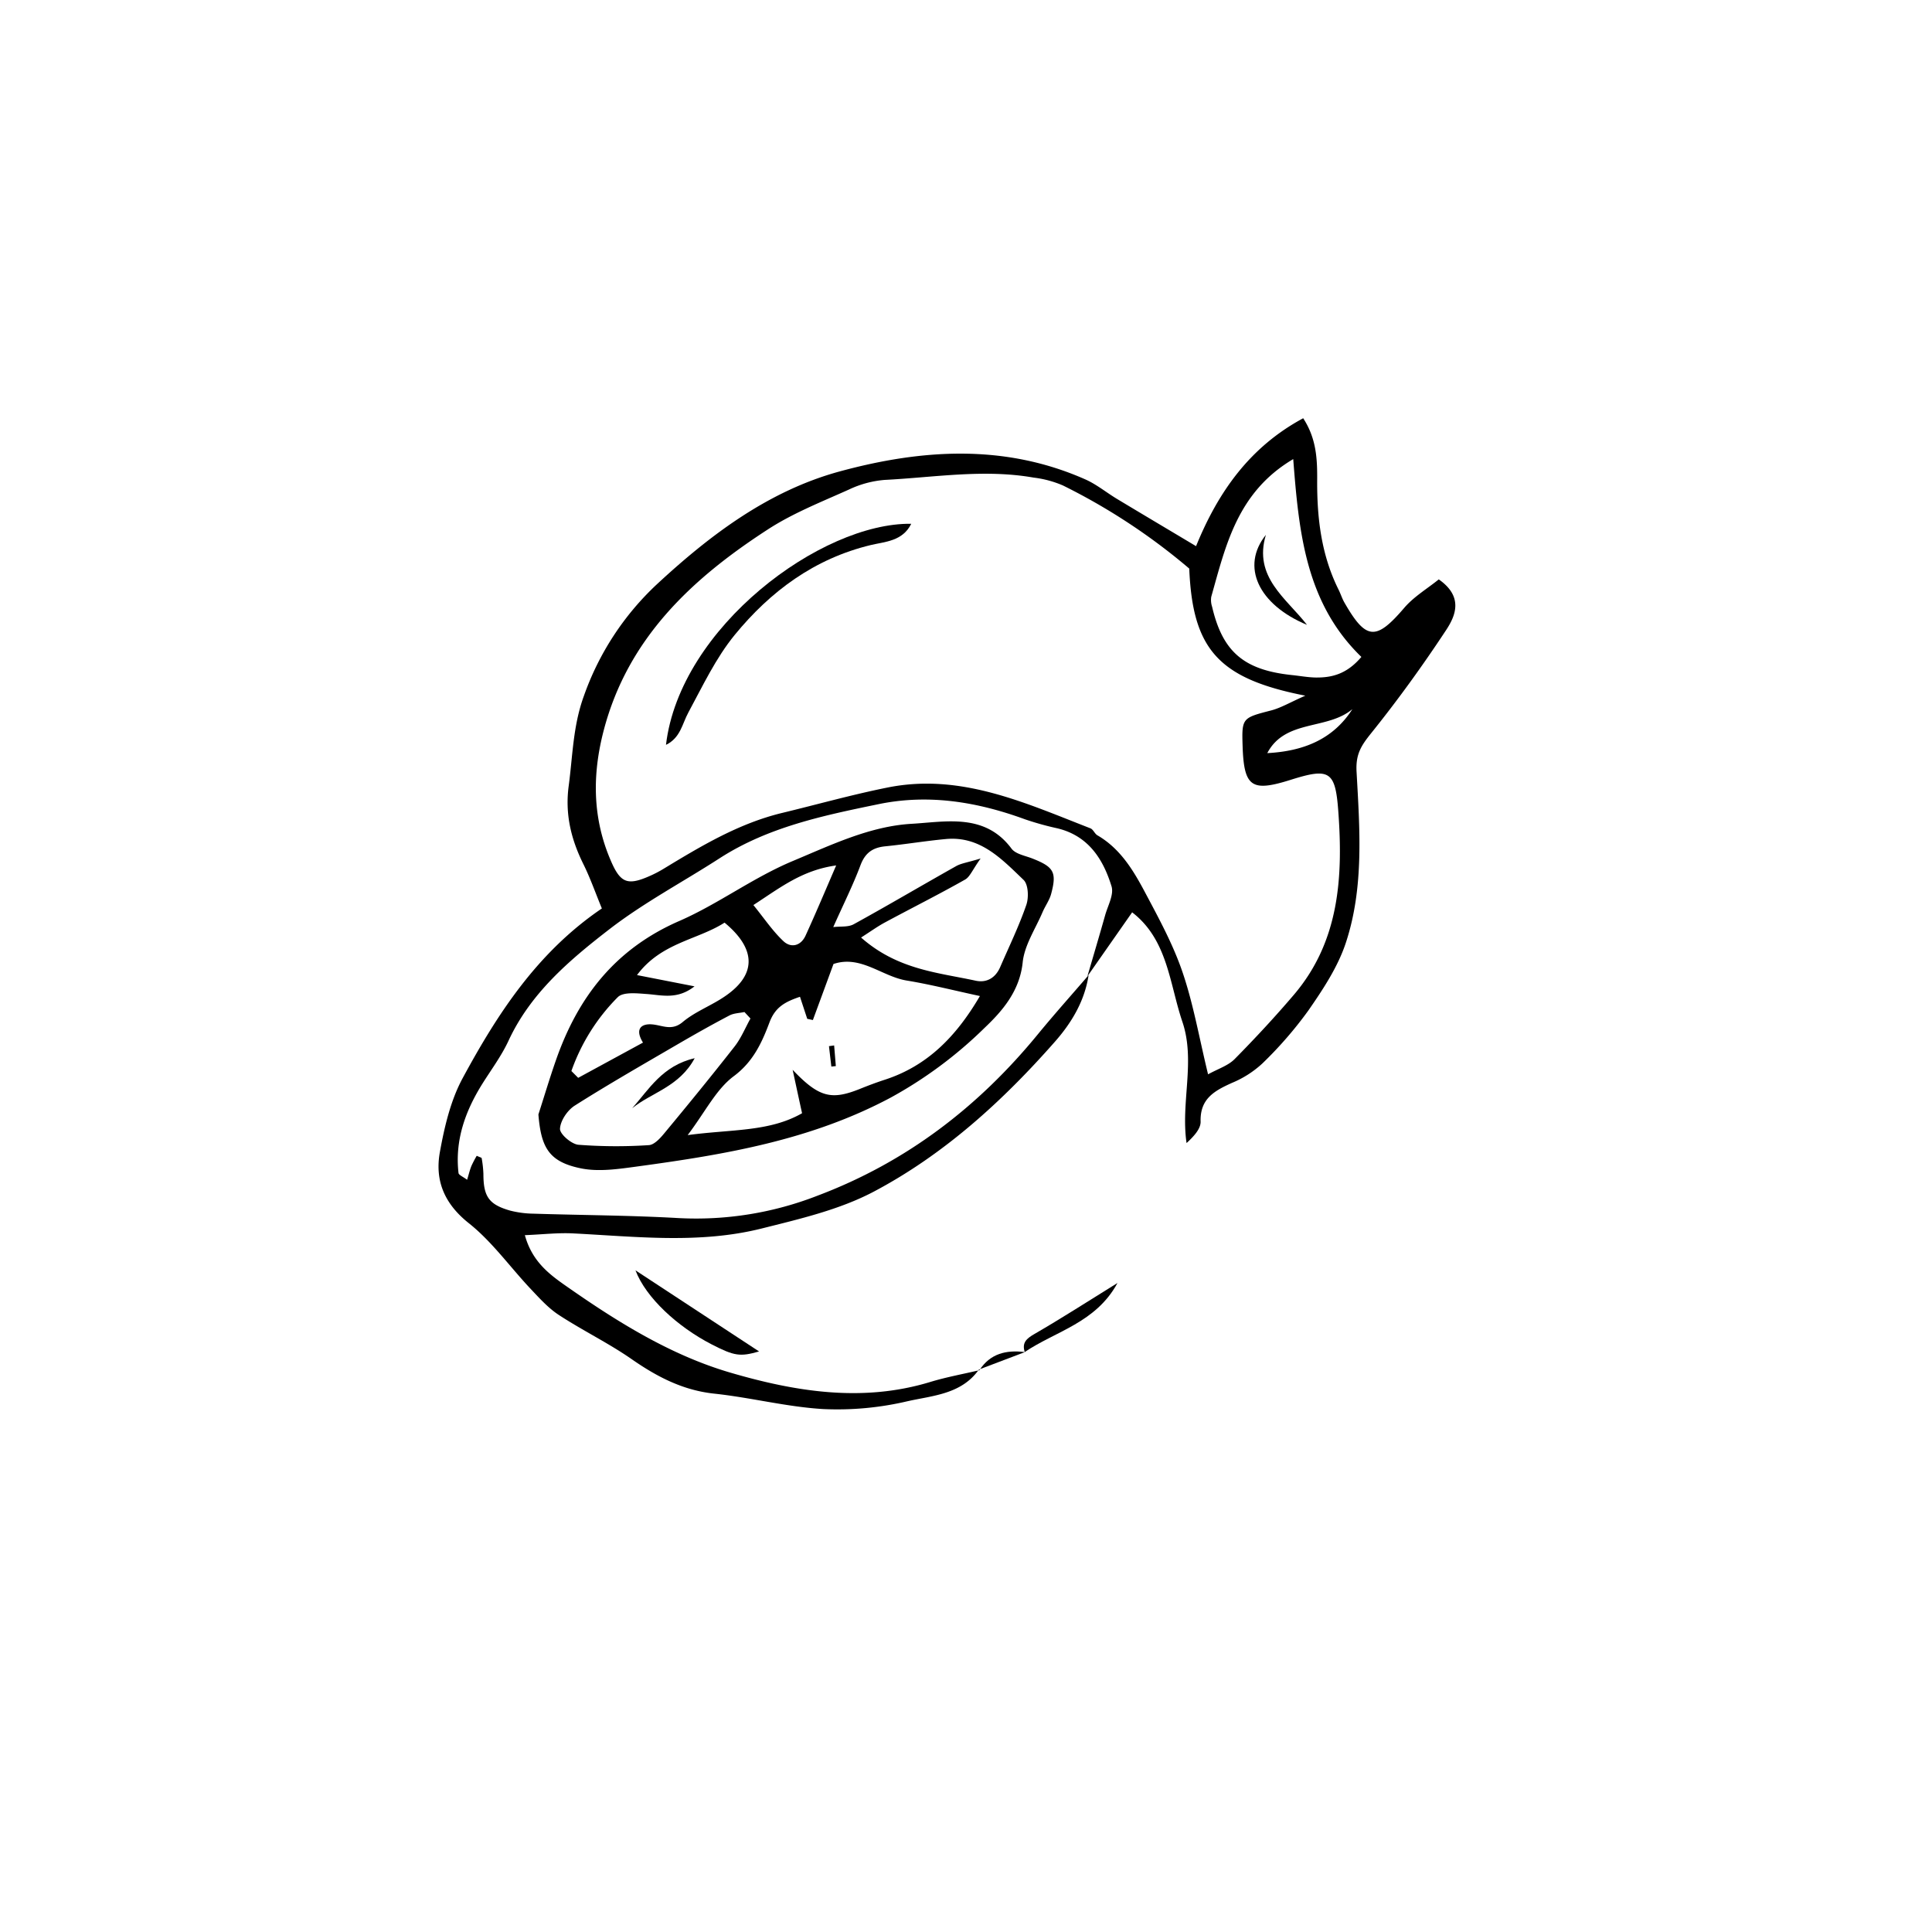<svg id="Layer_1" data-name="Layer 1" xmlns="http://www.w3.org/2000/svg" viewBox="0 0 568.04 568.04"><path d="M320.06,286.72c-1.15,7.6-5,14-9.89,19.55-15.41,17.51-32.66,33.21-53.32,44.12-10.08,5.31-21.71,8-32.91,10.81-18.28,4.58-36.9,2.38-55.43,1.44-4.46-.23-9,.31-14.19.52,2.16,7.84,7.29,11.58,12.3,15.08,14.94,10.45,30.56,20.19,48.06,25.32,19.15,5.61,38.89,8.84,58.84,2.76,4.73-1.44,9.63-2.32,14.45-3.46l-.16-.19c-5.13,7.28-13.61,7.65-21,9.32a90,90,0,0,1-24.72,2.3c-10.76-.63-21.37-3.4-32.12-4.54-9.27-1-16.87-5-24.33-10.19-6.79-4.71-14.31-8.35-21.24-12.88-3.11-2-5.73-4.92-8.32-7.66-6.1-6.46-11.36-13.92-18.24-19.38-7.22-5.74-10-12.54-8.52-20.85,1.35-7.45,3.15-15.21,6.7-21.78,10.28-19,22-37.06,40.94-49.91-1.89-4.58-3.4-8.92-5.42-13-3.63-7.32-5.45-14.72-4.33-23.05,1.18-8.84,1.26-17.6,4.43-26.34a82.3,82.3,0,0,1,21.58-33c15.68-14.52,32.82-27.44,53.73-33.12,24.08-6.54,48.47-8.14,72.17,2.37,3.29,1.46,6.16,3.84,9.28,5.72,7.33,4.41,14.69,8.78,23.26,13.9,6.56-16.1,15.89-29.2,31.5-37.61,4,6.13,4.15,12.34,4.11,18.44-.05,11.1,1.26,21.86,6.28,31.94.59,1.18,1,2.48,1.62,3.62,6.46,11.34,9.38,11.47,17.68,1.77,2.85-3.33,6.84-5.69,10.17-8.39,7.24,5.05,5,10.57,2.23,14.8C418.3,195.7,410.9,205.94,403,215.75c-2.84,3.56-4.43,6.07-4.15,11.13.93,16.85,2.24,34-3.16,50.34-2.34,7.08-6.69,13.65-11,19.87a115.89,115.89,0,0,1-13.59,15.64,30.14,30.14,0,0,1-8.89,5.66c-5.08,2.3-9.41,4.61-9.21,11.37.06,2.14-2,4.35-4.13,6.32-1.77-12,2.69-24.1-1.24-35.69-3.79-11.2-4.31-24.11-14.76-32.15l-13.16,18.82c1.75-6,3.54-12,5.23-18,.79-2.81,2.61-6,1.87-8.46-2.47-8.05-6.85-14.88-15.93-17.06a86.34,86.34,0,0,1-9.54-2.66c-14-5.12-28.26-7.49-43-4.45-16.21,3.34-32.43,6.7-46.69,15.87-10.83,7-22.3,13.06-32.45,20.89-11.72,9.06-23.19,18.76-29.7,32.83-2.07,4.45-5.07,8.47-7.69,12.65-5,8-8.1,16.58-7,26.21.07.6,1.3,1.07,2.53,2,.52-1.71.8-2.93,1.26-4.06a31.59,31.59,0,0,1,1.57-3c.9.43,1.43.53,1.45.71a32.81,32.81,0,0,1,.51,4.62c0,6.68,1.61,9,7.87,10.79a29.43,29.43,0,0,0,6.88.9c14.23.45,28.47.49,42.68,1.3a98.24,98.24,0,0,0,40.8-6.59c26.16-9.86,47.38-26.16,64.93-47.63C310.1,298.07,315.14,292.44,320.06,286.72Zm29.6-119.55a181.47,181.47,0,0,0-37.15-24.44,31.19,31.19,0,0,0-8.62-2.31c-14.61-2.57-29.18-.06-43.75.68a30.15,30.15,0,0,0-10.53,2.83c-8.17,3.68-16.64,7-24.11,11.9-22.15,14.39-40.85,31.84-47.95,58.73-3.51,13.3-3.39,26.27,2.26,39,2.66,6,4.79,6.78,10.87,4.15a34.76,34.76,0,0,0,4.42-2.27c11.05-6.7,22.12-13.35,34.88-16.43,10.32-2.49,20.56-5.38,31-7.47,21.45-4.31,40.44,4.54,59.62,12,.83.32,1.25,1.59,2.06,2.06,6.89,4,10.73,10.58,14.25,17.24,4,7.52,8.11,15.12,10.82,23.14,3.16,9.32,4.85,19.14,7.46,29.89,3-1.65,5.89-2.55,7.8-4.47,6.05-6.13,11.93-12.46,17.5-19,13.3-15.68,14.4-34.47,13-53.73-.86-12-2.55-13-14-9.39s-13.73,2.18-14.14-9.76c-.28-8.44-.15-8.43,8.38-10.64,2.89-.75,5.56-2.37,10.05-4.34C358.19,199.52,350.64,190.85,349.66,167.17Zm50.63,26c-16.47-15.93-18.4-36.81-20.06-58.19-16.41,9.71-19.83,25.35-24.1,40.48a6.23,6.23,0,0,0,.25,2.94c3.09,13.25,9.36,18.6,23.46,20.08,2.32.24,4.63.67,6.94.72C391.58,199.27,396,198.2,400.29,193.12Zm-27.66,28.26c10.54-.57,19.29-4,25-12.94C390.25,214.72,377.91,211.41,372.63,221.38Z"/><path d="M186.84,373.5l36.34,23.85c-5.61,1.6-7.26,1.36-14-2.11C199.2,390.08,189.91,381.56,186.84,373.5Z"/><path d="M301.29,397.53c-.87-2.75.49-3.95,2.84-5.31,7.91-4.57,15.61-9.53,24.43-15-6.37,11.73-18.23,14.17-27.3,20.32Z"/><path d="M301.26,397.57l-13.45,5.1.16.19c3.18-4.91,7.9-6,13.32-5.33Z"/><path d="M195.81,219c4.08-34.58,45.68-65.38,72.11-65-2.53,5.16-7.79,5.27-11.89,6.25-16.61,4-29.54,13.63-40,26.41-5.56,6.79-9.41,15-13.65,22.84C200.57,212.82,200.1,216.91,195.81,219Z"/><path d="M158.3,327.67c1.71-5.31,3.31-10.67,5.15-15.94,6.5-18.64,17.49-32.8,36.4-41,11.41-5,21.57-12.7,33.27-17.59,11.37-4.76,22.71-10.23,34.94-10.93,10-.57,21.51-3.23,29.34,7.3,1.21,1.62,4.06,2.08,6.2,2.93,6.23,2.46,7.17,4,5.45,10.4-.5,1.86-1.74,3.52-2.51,5.33-2.08,4.89-5.32,9.69-5.85,14.76-.88,8.48-6,14.35-11.28,19.35a124.84,124.84,0,0,1-27.58,20.46c-23.51,12.53-48.72,16.72-74.36,20.21-5.49.74-11.31,1.64-16.61.58C161.5,341.62,159.09,337.56,158.3,327.67Zm74.75-13.13c7.72,8.13,11.38,8.94,19.59,5.69,2.47-1,4.95-1.94,7.47-2.76,12.63-4.09,21.08-12.81,28-24.62-7.73-1.66-14.59-3.42-21.56-4.56-7.28-1.21-13.51-7.56-21.49-4.86-2.13,5.8-4.09,11.14-6.06,16.48l-1.66-.36c-.7-2.14-1.41-4.28-2.13-6.48-4.54,1.53-7.32,3.11-9,7.61-2.18,5.78-4.72,11.46-10.46,15.73-5.19,3.86-8.36,10.44-13.56,17.33,12.95-1.75,24-.92,33.63-6.43C234.91,323.18,234.23,320,233.05,314.54Zm20.12-38.89c10.72,9.46,22.51,10.27,33.69,12.69,3.24.7,5.84-.83,7.21-4,2.63-6.07,5.54-12.06,7.69-18.3.75-2.17.59-6-.82-7.34-6.41-6.13-12.77-13-22.93-12-5.92.55-11.8,1.54-17.73,2.13-3.69.37-5.92,1.91-7.29,5.58-2.19,5.84-5,11.44-8,18.17,2.1-.26,4.37.06,6-.83,10.12-5.56,20.06-11.44,30.12-17.09,1.48-.84,3.31-1.06,7.21-2.25-2.43,3.39-3.15,5.41-4.57,6.2C276,263,268,267,260.12,271.25,257.94,272.43,255.92,273.9,253.17,275.65Zm-64.12,30.89c-2.5-4.07-.43-5.53,2.44-5.37,3.15.17,5.91,2.12,9.24-.68,3.49-2.93,8-4.66,11.83-7.17,9.83-6.37,10.11-14.07.47-22.05-7.95,5.1-18.62,5.85-25.74,15.42L204.2,290c-5.1,4-9.64,2.56-14.14,2.25-2.84-.2-6.82-.65-8.42.93A58,58,0,0,0,168,314.9l2,2Zm31.6-7.08-1.77-1.91c-1.47.32-3.1.33-4.39,1-5,2.62-9.9,5.38-14.77,8.21-10.29,6-20.65,11.92-30.71,18.29-2.16,1.36-4.24,4.44-4.36,6.82-.08,1.55,3.35,4.52,5.41,4.71a145.9,145.9,0,0,0,20.7.11c1.58-.08,3.33-2,4.55-3.48,7-8.43,13.92-16.9,20.67-25.52C217.9,305.24,219.11,302.22,220.65,299.46Zm.86-33.36c3.15,3.87,5.64,7.62,8.83,10.62,2.22,2.08,5.11,1.43,6.51-1.64,2.9-6.34,5.61-12.77,9-20.63C235.82,255.85,229.46,260.94,221.51,266.1Z"/><path d="M372.19,157.26c-3.74,12.43,6,18.61,12.09,26.46C370,177.76,364.73,166.55,372.19,157.26Z"/><path d="M245.25,307.38c.17,2,.33,4,.5,6.07l-1.32.14q-.35-3-.7-6Z"/><path d="M185.88,325.83c4.92-5.53,8.87-12.5,18.37-14.7C199.72,319.55,191.59,321.2,185.88,325.83Z"/></svg>